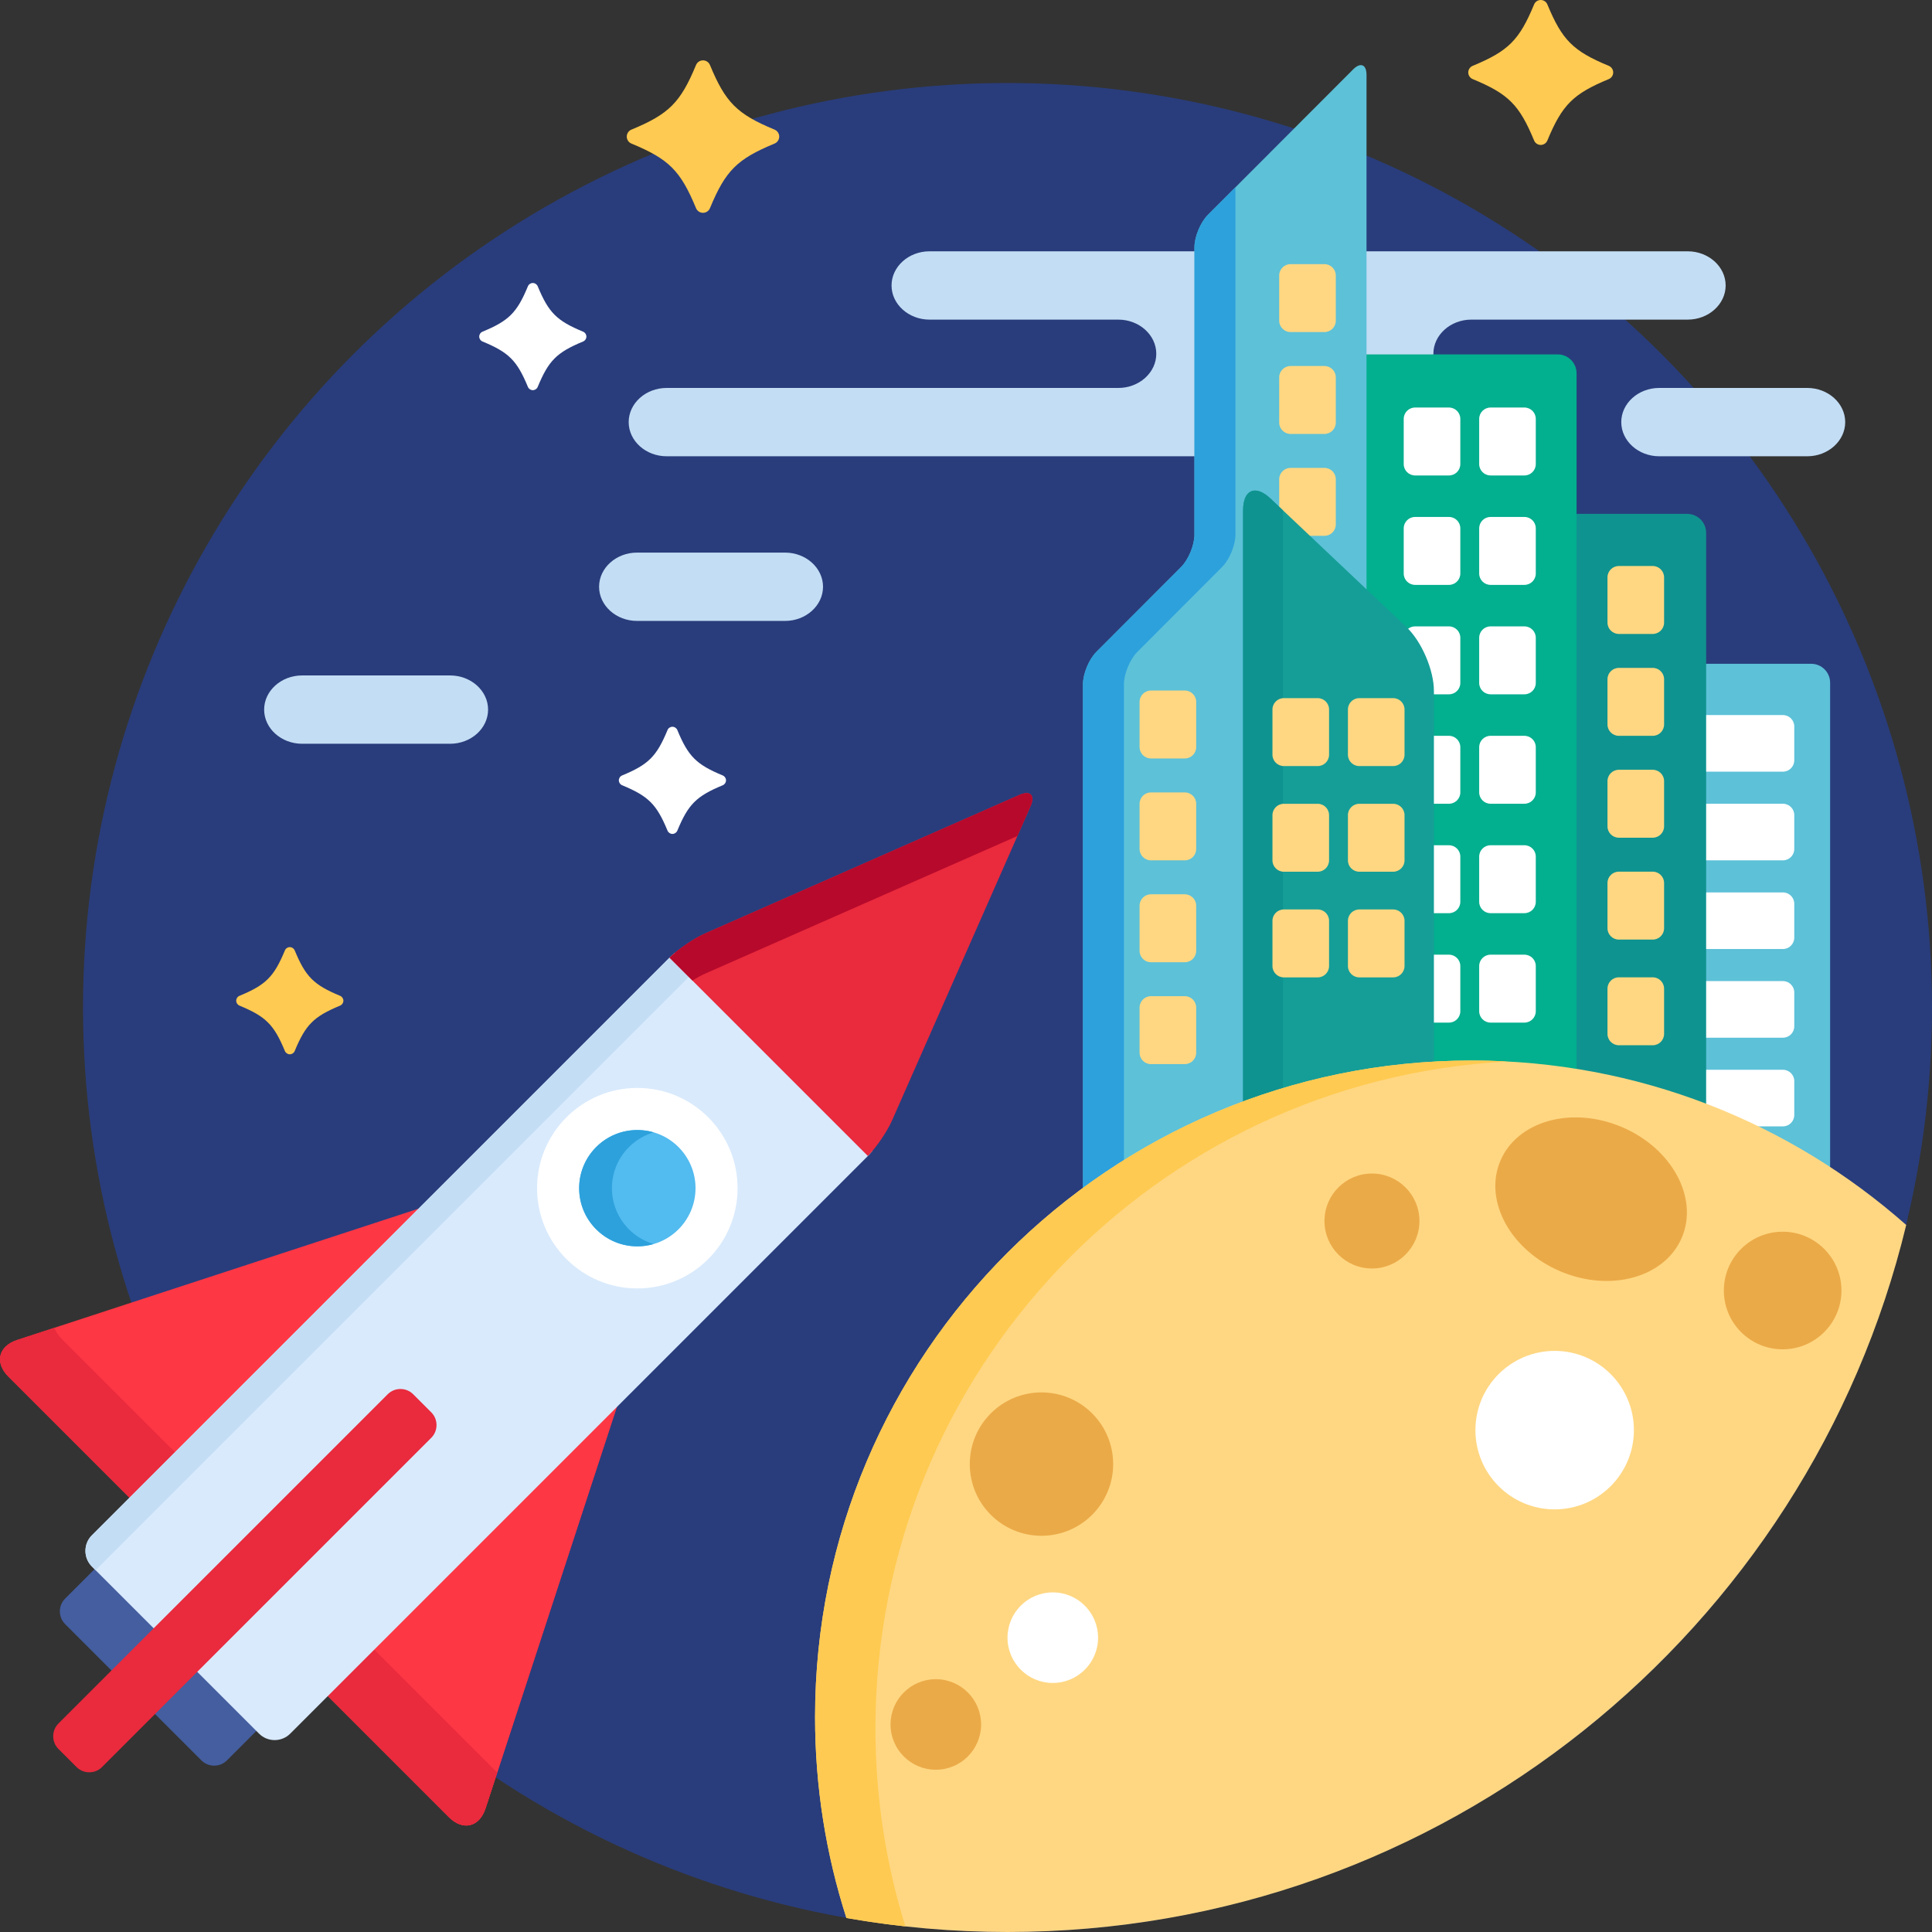 <?xml version="1.0" encoding="iso-8859-1"?>
<!-- Generator: Adobe Illustrator 19.0.0, SVG Export Plug-In . SVG Version: 6.00 Build 0)  -->
<svg version="1.1" id="Capa_1" xmlns="http://www.w3.org/2000/svg" xmlns:xlink="http://www.w3.org/1999/xlink" x="0px" y="0px"
	 viewBox="0 0 512 512" style="enable-background:new 0 0 512 512;" xml:space="preserve">
<rect x="0" y="0" width="512" height="512" fill="#333333" stroke="none"/>
<circle style="fill:#293D7C;" cx="267" cy="267" r="245"/>
<path style="fill:#5DC1D8;" d="M480,175.915h-29v117.246c11.902,4.483,23.308,10.278,34,17.31V180.915
	C485,178.165,482.75,175.915,480,175.915z"/>
<g>
	<path style="fill:#FFFFFF;" d="M472.5,189.5H451v15h21.5c1.65,0,3-1.35,3-3v-9C475.5,190.85,474.15,189.5,472.5,189.5z"/>
	<path style="fill:#FFFFFF;" d="M472.5,213H451v15h21.5c1.65,0,3-1.35,3-3v-9C475.5,214.35,474.15,213,472.5,213z"/>
	<path style="fill:#FFFFFF;" d="M472.5,236.5H451v15h21.5c1.65,0,3-1.35,3-3v-9C475.5,237.85,474.15,236.5,472.5,236.5z"/>
	<path style="fill:#FFFFFF;" d="M472.5,260H451v15h21.5c1.65,0,3-1.35,3-3v-9C475.5,261.35,474.15,260,472.5,260z"/>
	<path style="fill:#FFFFFF;" d="M472.5,283.5H451v9.667c4.276,1.611,8.489,3.387,12.627,5.333h8.873c1.65,0,3-1.35,3-3v-9
		C475.5,284.85,474.15,283.5,472.5,283.5z"/>
</g>
<path style="fill:#0F9390;" d="M447.143,136.185H416v147.838c12.395,1.884,24.512,5.094,36.143,9.571v-152.41
	C452.143,138.435,449.893,136.185,447.143,136.185z"/>
<g>
	<path style="fill:#C3DDF4;" d="M361.143,94.915h18.809c-0.055-0.38-0.092-0.765-0.092-1.158c0-4.979,4.526-9.054,10.06-9.054
		h57.336c5.532,0,10.059-4.073,10.059-9.052s-4.527-9.053-10.059-9.053h-86.112L361.143,94.915L361.143,94.915z"/>
	<path style="fill:#C3DDF4;" d="M317.543,66.598h-71.215c-5.532,0-10.059,4.074-10.059,9.053s4.527,9.052,10.059,9.052h50.041
		c5.533,0,10.059,4.074,10.059,9.054s-4.526,9.053-10.059,9.053H176.666c-5.532,0-10.059,4.074-10.059,9.053
		c0,4.98,4.527,9.054,10.059,9.054h140.877V66.598z"/>
	<path style="fill:#C3DDF4;" d="M489,111.863c0,4.979-4.527,9.054-10.059,9.054H439.71c-5.532,0-10.059-4.075-10.059-9.054
		c0-4.979,4.526-9.053,10.059-9.053h39.231C484.473,102.81,489,106.884,489,111.863z"/>
	<path style="fill:#C3DDF4;" d="M218.11,155.497c0,4.979-4.527,9.054-10.059,9.054H168.82c-5.532,0-10.058-4.075-10.058-9.054
		s4.526-9.053,10.058-9.053h39.232C213.583,146.444,218.11,150.518,218.11,155.497z"/>
	<path style="fill:#C3DDF4;" d="M129.349,188.053c0,4.979-4.527,9.053-10.059,9.053H80.058c-5.532,0-10.058-4.074-10.058-9.053
		c0-4.979,4.526-9.053,10.058-9.053h39.231C124.822,179,129.349,183.074,129.349,188.053z"/>
</g>
<path style="fill:#02AF8E;" d="M412.81,93.915H361v62.562l11.047,10.445c3.769,3.563,6.953,10.956,6.953,16.143v99.33
	c3.638-0.23,7.305-0.348,11-0.348c9.374,0,18.671,0.764,27.81,2.25V98.915C417.81,96.165,415.56,93.915,412.81,93.915z"/>
<g>
	<path style="fill:#FFFFFF;" d="M384,108h-9c-1.65,0-3,1.35-3,3v12c0,1.65,1.35,3,3,3h9c1.65,0,3-1.35,3-3v-12
		C387,109.35,385.65,108,384,108z"/>
	<path style="fill:#FFFFFF;" d="M404,108h-9c-1.65,0-3,1.35-3,3v12c0,1.65,1.35,3,3,3h9c1.65,0,3-1.35,3-3v-12
		C407,109.35,405.65,108,404,108z"/>
	<path style="fill:#FFFFFF;" d="M384,137h-9c-1.65,0-3,1.35-3,3v12c0,1.65,1.35,3,3,3h9c1.65,0,3-1.35,3-3v-12
		C387,138.35,385.65,137,384,137z"/>
	<path style="fill:#FFFFFF;" d="M404,137h-9c-1.65,0-3,1.35-3,3v12c0,1.65,1.35,3,3,3h9c1.65,0,3-1.35,3-3v-12
		C407,138.35,405.65,137,404,137z"/>
	<path style="fill:#FFFFFF;" d="M384,166h-9c-1.05,0-1.975,0.549-2.511,1.372c3.571,3.704,6.511,10.711,6.511,15.693V184h5
		c1.65,0,3-1.35,3-3v-12C387,167.35,385.65,166,384,166z"/>
	<path style="fill:#FFFFFF;" d="M404,166h-9c-1.65,0-3,1.35-3,3v12c0,1.65,1.35,3,3,3h9c1.65,0,3-1.35,3-3v-12
		C407,167.35,405.65,166,404,166z"/>
	<path style="fill:#FFFFFF;" d="M384,195h-5v18h5c1.65,0,3-1.35,3-3v-12C387,196.35,385.65,195,384,195z"/>
	<path style="fill:#FFFFFF;" d="M404,195h-9c-1.65,0-3,1.35-3,3v12c0,1.65,1.35,3,3,3h9c1.65,0,3-1.35,3-3v-12
		C407,196.35,405.65,195,404,195z"/>
	<path style="fill:#FFFFFF;" d="M384,224h-5v18h5c1.65,0,3-1.35,3-3v-12C387,225.35,385.65,224,384,224z"/>
	<path style="fill:#FFFFFF;" d="M404,224h-9c-1.65,0-3,1.35-3,3v12c0,1.65,1.35,3,3,3h9c1.65,0,3-1.35,3-3v-12
		C407,225.35,405.65,224,404,224z"/>
	<path style="fill:#FFFFFF;" d="M384,253h-5v18h5c1.65,0,3-1.35,3-3v-12C387,254.35,385.65,253,384,253z"/>
	<path style="fill:#FFFFFF;" d="M404,253h-9c-1.65,0-3,1.35-3,3v12c0,1.65,1.35,3,3,3h9c1.65,0,3-1.35,3-3v-12
		C407,254.35,405.65,253,404,253z"/>
</g>
<path style="fill:#5DC1D8;" d="M330.428,135.251c0-0.997,0.156-4.251,2.17-4.251c0.939,0,2.15,0.656,3.41,1.847l26.135,24.71V19.839
	c0-2.75-1.59-3.408-3.533-1.462l-38.535,38.598c-1.943,1.946-3.533,5.789-3.533,8.539v76.206c0,2.75-1.59,6.592-3.533,8.539
	l-22.478,22.515c-1.943,1.946-3.533,5.789-3.533,8.539v134.826c13.166-9.788,27.773-17.734,43.428-23.493V135.251H330.428z"/>
<path style="fill:#2DA1DC;" d="M297.857,181.313c0-2.75,1.59-6.592,3.533-8.539l22.478-22.515c1.943-1.946,3.533-5.789,3.533-8.539
	V49.639l-7.324,7.336c-1.943,1.946-3.533,5.789-3.533,8.539v76.206c0,2.75-1.59,6.592-3.533,8.539l-22.478,22.515
	c-1.943,1.946-3.533,5.789-3.533,8.539v134.826c3.516-2.614,7.143-5.086,10.857-7.431V181.313z"/>
<g>
	<path style="fill:#FFD782;" d="M317,198c0,1.65-1.35,3-3,3h-9c-1.65,0-3-1.35-3-3v-12c0-1.65,1.35-3,3-3h9c1.65,0,3,1.35,3,3V198z"
		/>
	<path style="fill:#FFD782;" d="M317,225c0,1.65-1.35,3-3,3h-9c-1.65,0-3-1.35-3-3v-12c0-1.65,1.35-3,3-3h9c1.65,0,3,1.35,3,3V225z"
		/>
	<path style="fill:#FFD782;" d="M317,252c0,1.65-1.35,3-3,3h-9c-1.65,0-3-1.35-3-3v-12c0-1.65,1.35-3,3-3h9c1.65,0,3,1.35,3,3V252z"
		/>
	<path style="fill:#FFD782;" d="M317,279c0,1.65-1.35,3-3,3h-9c-1.65,0-3-1.35-3-3v-12c0-1.65,1.35-3,3-3h9c1.65,0,3,1.35,3,3V279z"
		/>
	<path style="fill:#FFD782;" d="M441,165c0,1.65-1.35,3-3,3h-9c-1.65,0-3-1.35-3-3v-12c0-1.65,1.35-3,3-3h9c1.65,0,3,1.35,3,3V165z"
		/>
	<path style="fill:#FFD782;" d="M441,192c0,1.65-1.35,3-3,3h-9c-1.65,0-3-1.35-3-3v-12c0-1.65,1.35-3,3-3h9c1.65,0,3,1.35,3,3V192z"
		/>
	<path style="fill:#FFD782;" d="M441,219c0,1.65-1.35,3-3,3h-9c-1.65,0-3-1.35-3-3v-12c0-1.65,1.35-3,3-3h9c1.65,0,3,1.35,3,3V219z"
		/>
	<path style="fill:#FFD782;" d="M441,246c0,1.65-1.35,3-3,3h-9c-1.65,0-3-1.35-3-3v-12c0-1.65,1.35-3,3-3h9c1.65,0,3,1.35,3,3V246z"
		/>
	<path style="fill:#FFD782;" d="M441,274c0,1.65-1.35,3-3,3h-9c-1.65,0-3-1.35-3-3v-12c0-1.65,1.35-3,3-3h9c1.65,0,3,1.35,3,3V274z"
		/>
	<path style="fill:#FFD782;" d="M354,85c0,1.65-1.35,3-3,3h-9c-1.65,0-3-1.35-3-3V73c0-1.65,1.35-3,3-3h9c1.65,0,3,1.35,3,3V85z"/>
	<path style="fill:#FFD782;" d="M354,112c0,1.65-1.35,3-3,3h-9c-1.65,0-3-1.35-3-3v-12c0-1.65,1.35-3,3-3h9c1.65,0,3,1.35,3,3V112z"
		/>
	<path style="fill:#FFD782;" d="M345.688,142H351c1.65,0,3-1.35,3-3v-12c0-1.65-1.35-3-3-3h-9c-1.65,0-3,1.35-3,3v8.676L345.688,142
		z"/>
</g>
<path style="fill:#159E97;" d="M380,282.344v-99.278c0-5.5-3.27-13.092-7.266-16.87l-36.039-34.075
	c-3.997-3.778-7.267-2.37-7.267,3.13V293C345.317,287.042,362.306,283.357,380,282.344z"/>
<path style="fill:#0F9390;" d="M340,135.251c0-0.002,0-0.003,0-0.005l-3.305-3.125c-3.997-3.778-7.267-2.37-7.267,3.13V293
	c3.472-1.302,6.999-2.488,10.572-3.569V135.251z"/>
<path style="fill:#FFD782;" d="M505.165,324.628c-30.683-27.115-70.998-43.58-115.165-43.58c-96.098,0-174,77.902-174,174
	c0,18.571,2.92,36.457,8.308,53.238C238.173,510.722,252.437,512,267,512C382.458,512,479.246,432.127,505.165,324.628z"/>
<path style="fill:#FFCA51;" d="M232,458.057c0-94.542,74.121-171.768,167.421-176.748c-3.12-0.167-6.26-0.261-9.421-0.261
	c-96.098,0-174,77.902-174,174c0,18.571,2.92,36.457,8.308,53.238c5.151,0.905,10.359,1.649,15.615,2.229
	C234.785,493.936,232,476.323,232,458.057z"/>
<g>
	
		<ellipse transform="matrix(-0.388 0.922 -0.922 -0.388 878.19 52.173)" style="fill:#EBAA48;" cx="421.773" cy="317.659" rx="20.78" ry="26.101"/>
	<circle style="fill:#EBAA48;" cx="472.42" cy="342" r="15.585"/>
	<circle style="fill:#EBAA48;" cx="363.58" cy="323.58" r="12.585"/>
</g>
<g>
	<path style="fill:#FFCA51;" d="M186.3,56.4c-0.809,0-1.538-0.487-1.848-1.235c-4.123-9.955-7.163-12.995-17.118-17.118
		c-0.748-0.31-1.235-1.039-1.235-1.848c0-0.809,0.487-1.538,1.235-1.848c9.955-4.123,12.995-7.163,17.118-17.118
		c0.31-0.748,1.039-1.235,1.848-1.235s1.538,0.487,1.848,1.235c4.123,9.955,7.163,12.995,17.118,17.118
		c0.748,0.31,1.235,1.039,1.235,1.848c0,0.809-0.487,1.538-1.235,1.848c-9.955,4.123-12.995,7.163-17.118,17.118
		C187.838,55.913,187.109,56.4,186.3,56.4z"/>
	<path style="fill:#FFCA51;" d="M408.31,38.408c-0.769,0-1.462-0.463-1.757-1.174c-3.919-9.464-6.81-12.354-16.273-16.274
		c-0.711-0.294-1.174-0.988-1.174-1.757s0.463-1.462,1.174-1.757c9.464-3.92,12.354-6.81,16.273-16.274
		C406.848,0.463,407.541,0,408.31,0s1.462,0.463,1.757,1.174c3.919,9.464,6.81,12.354,16.273,16.274
		c0.71,0.294,1.174,0.988,1.174,1.757s-0.463,1.462-1.174,1.757c-9.464,3.92-12.354,6.81-16.273,16.274
		C409.773,37.945,409.08,38.408,408.31,38.408z"/>
</g>
<g>
	<path style="fill:#FFFFFF;" d="M141.2,103.4c-0.569,0-1.081-0.343-1.299-0.868c-2.898-6.998-5.036-9.135-12.033-12.033
		C127.343,90.281,127,89.769,127,89.2s0.343-1.081,0.868-1.299c6.997-2.898,9.135-5.036,12.033-12.033
		c0.218-0.525,0.73-0.868,1.299-0.868s1.081,0.343,1.299,0.868c2.898,6.997,5.036,9.135,12.033,12.033
		c0.525,0.218,0.868,0.73,0.868,1.299s-0.343,1.081-0.868,1.299c-6.997,2.898-9.135,5.036-12.033,12.033
		C142.281,103.058,141.769,103.4,141.2,103.4z"/>
	<path style="fill:#FFFFFF;" d="M178.2,221c-0.569,0-1.081-0.343-1.299-0.868c-2.898-6.998-5.036-9.135-12.033-12.033
		c-0.525-0.218-0.868-0.73-0.868-1.299s0.343-1.081,0.868-1.299c6.997-2.899,9.135-5.036,12.033-12.033
		c0.218-0.525,0.73-0.868,1.299-0.868s1.081,0.343,1.299,0.868c2.898,6.997,5.036,9.135,12.033,12.033
		c0.525,0.218,0.868,0.73,0.868,1.299s-0.343,1.081-0.868,1.299c-6.997,2.898-9.135,5.036-12.033,12.033
		C179.281,220.657,178.769,221,178.2,221z"/>
</g>
<path style="fill:#FFCA51;" d="M76.8,279.4c-0.569,0-1.081-0.343-1.299-0.868c-2.899-6.997-5.036-9.135-12.033-12.033
	c-0.525-0.218-0.868-0.73-0.868-1.299s0.343-1.081,0.868-1.299c6.998-2.898,9.135-5.036,12.033-12.033
	c0.218-0.525,0.73-0.868,1.299-0.868s1.081,0.343,1.299,0.868c2.898,6.997,5.036,9.135,12.033,12.033
	c0.525,0.218,0.868,0.73,0.868,1.299s-0.343,1.081-0.868,1.299c-6.997,2.898-9.135,5.036-12.033,12.033
	C77.881,279.058,77.369,279.4,76.8,279.4z"/>
<circle style="fill:#EBAA48;" cx="276" cy="388" r="19"/>
<circle style="fill:#FFFFFF;" cx="412" cy="379" r="21"/>
<circle style="fill:#EBAA48;" cx="248" cy="457" r="12"/>
<circle style="fill:#FFFFFF;" cx="279" cy="434" r="12"/>
<g>
	<path style="fill:#445EA0;" d="M30.254,443.397l11.888-11.888l-16.375-16.375l-8.512,8.511c-1.857,1.858-1.857,4.895-0.001,6.752
		L30.254,443.397z"/>
	<path style="fill:#445EA0;" d="M40.385,453.526l12.998,12.999c1.857,1.857,4.895,1.857,6.752,0.001l8.512-8.512l-16.375-16.375
		L40.385,453.526z"/>
</g>
<path style="fill:#FE3745;" d="M113.004,319.627L4.547,355.105c-4.991,1.633-6.037,6.007-2.323,9.721l32.79,32.79L113.004,319.627z"
	/>
<g>
	<path style="fill:#EA2A3D;" d="M16.499,354.978c-1.007-1.007-1.696-2.058-2.093-3.098l-9.859,3.225
		c-4.991,1.633-6.037,6.007-2.323,9.721l32.79,32.79l12.061-12.062L16.499,354.978z"/>
	<path style="fill:#EA2A3D;" d="M86.164,448.767l32.789,32.789c3.712,3.712,8.087,2.668,9.72-2.324l35.478-108.453L86.164,448.767z"
		/>
</g>
<path style="fill:#FE3745;" d="M86.164,448.767l32.789,32.789c3.712,3.712,8.087,2.668,9.72-2.324l35.478-108.453L86.164,448.767z"
	/>
<path style="fill:#EA2A3D;" d="M131.268,469.242l-32.79-32.789l-12.314,12.314l32.789,32.789c3.712,3.712,8.087,2.668,9.72-2.324
	l3.113-9.517C131.613,469.564,131.439,469.413,131.268,469.242z"/>
<path style="fill:#D9EAFC;" d="M178.8,252.566c-0.535,0.448-1.04,0.891-1.458,1.31l-153.001,153c-2.267,2.268-2.267,5.979,0,8.247
	l17.094,17.094l62.017-62.018c0.709-0.709,1.657-1.1,2.669-1.1s1.959,0.391,2.668,1.1l4.793,4.792c0.71,0.71,1.1,1.658,1.1,2.669
	c0,1.012-0.391,1.959-1.1,2.668l-62.018,62.018l17.093,17.094c2.269,2.267,5.978,2.267,8.247,0l153-153.001
	c0.419-0.419,0.863-0.922,1.312-1.457L178.8,252.566z"/>
<path style="fill:#C3DDF4;" d="M25.326,416.107L183.834,257.6l-5.034-5.034c-0.535,0.448-1.04,0.891-1.458,1.31l-153.001,153
	c-2.267,2.268-2.267,5.979,0,8.247L25.326,416.107z"/>
<circle style="fill:#FFFFFF;" cx="168.9" cy="314.88" r="26.567"/>
<path style="fill:#EA2A3D;" d="M270.118,210.679L186.8,247.4c-2.899,1.277-7.08,4.135-9.368,6.389l52.558,52.559
	c2.255-2.288,5.112-6.47,6.389-9.369l36.723-83.317C274.395,210.728,273.053,209.386,270.118,210.679z"/>
<path style="fill:#B7092B;" d="M186.8,258.052l82.826-36.504l3.476-7.885c1.293-2.935-0.049-4.277-2.984-2.983L186.8,247.4
	c-2.899,1.277-7.08,4.135-9.368,6.389l6.056,6.056C184.657,259.123,185.805,258.49,186.8,258.052z"/>
<circle style="fill:#52BBEF;" cx="168.9" cy="314.88" r="15.418"/>
<path style="fill:#2DA1DC;" d="M166.68,325.786c-6.021-6.021-6.021-15.784,0-21.805c1.894-1.894,4.159-3.19,6.56-3.893
	c-5.233-1.531-11.118-0.235-15.245,3.893c-6.022,6.021-6.022,15.784,0,21.805c4.126,4.127,10.011,5.423,15.244,3.892
	C170.837,328.976,168.573,327.68,166.68,325.786z"/>
<path style="fill:#EA2A3D;" d="M27.036,468.29c-1.857,1.857-4.895,1.857-6.751,0l-4.793-4.793c-1.858-1.857-1.858-4.895,0-6.752
	l87.254-87.254c1.856-1.857,4.895-1.856,6.751,0l4.793,4.793c1.857,1.857,1.857,4.896,0,6.752L27.036,468.29z"/>
<g>
	<path style="fill:#FFD782;" d="M352.214,200.014c0,1.65-1.35,3-3,3h-9c-1.65,0-3-1.35-3-3v-12c0-1.65,1.35-3,3-3h9
		c1.65,0,3,1.35,3,3V200.014z"/>
	<path style="fill:#FFD782;" d="M372.214,200.014c0,1.65-1.35,3-3,3h-9c-1.65,0-3-1.35-3-3v-12c0-1.65,1.35-3,3-3h9
		c1.65,0,3,1.35,3,3V200.014z"/>
	<path style="fill:#FFD782;" d="M352.214,228.014c0,1.65-1.35,3-3,3h-9c-1.65,0-3-1.35-3-3v-12c0-1.65,1.35-3,3-3h9
		c1.65,0,3,1.35,3,3V228.014z"/>
	<path style="fill:#FFD782;" d="M372.214,228.014c0,1.65-1.35,3-3,3h-9c-1.65,0-3-1.35-3-3v-12c0-1.65,1.35-3,3-3h9
		c1.65,0,3,1.35,3,3V228.014z"/>
	<path style="fill:#FFD782;" d="M352.214,256.014c0,1.65-1.35,3-3,3h-9c-1.65,0-3-1.35-3-3v-12c0-1.65,1.35-3,3-3h9
		c1.65,0,3,1.35,3,3V256.014z"/>
	<path style="fill:#FFD782;" d="M372.214,256.014c0,1.65-1.35,3-3,3h-9c-1.65,0-3-1.35-3-3v-12c0-1.65,1.35-3,3-3h9
		c1.65,0,3,1.35,3,3V256.014z"/>
</g>
<g>
</g>
<g>
</g>
<g>
</g>
<g>
</g>
<g>
</g>
<g>
</g>
<g>
</g>
<g>
</g>
<g>
</g>
<g>
</g>
<g>
</g>
<g>
</g>
<g>
</g>
<g>
</g>
<g>
</g>
</svg>
